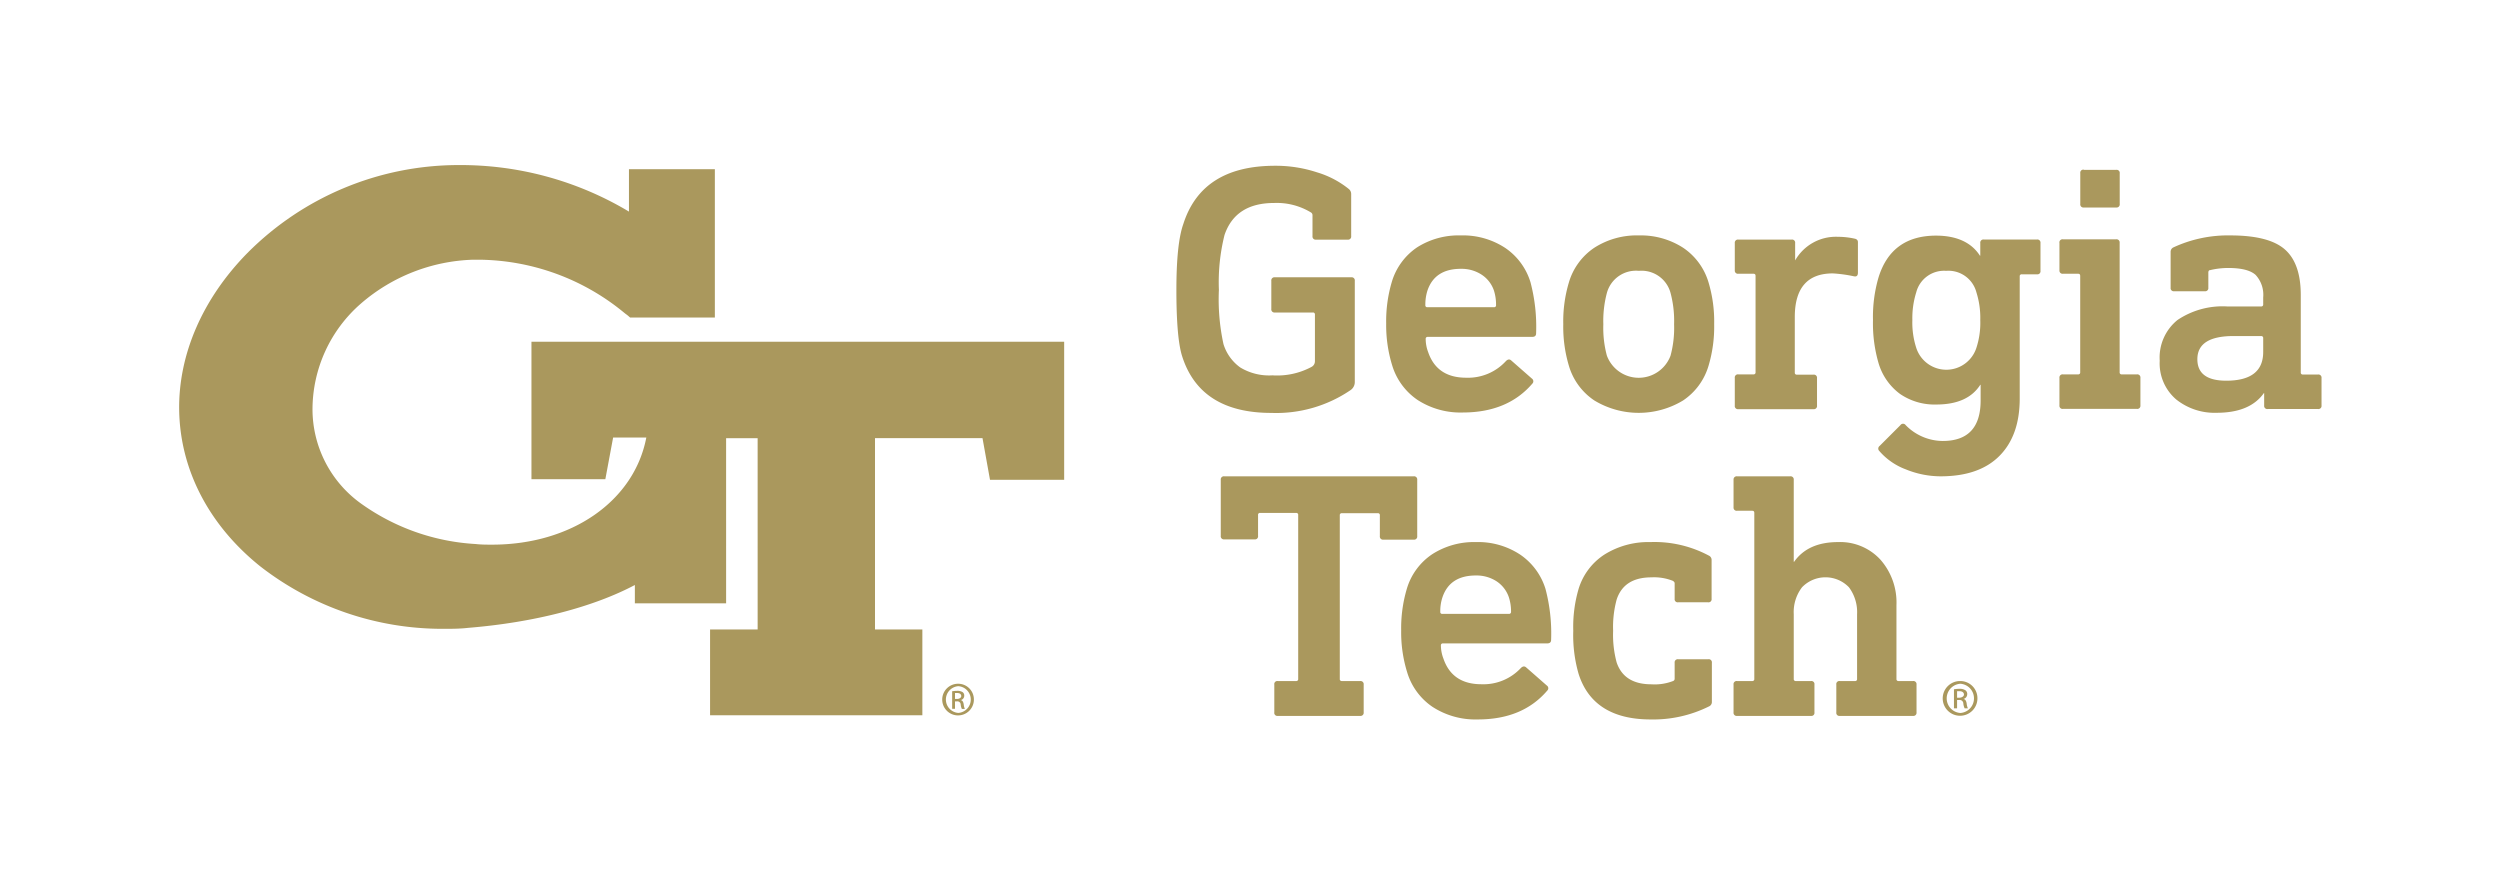 <svg id="Layer_1" data-name="Layer 1" xmlns="http://www.w3.org/2000/svg" viewBox="0 0 360 127.37"><defs><style>.cls-1{fill:#aa985d;}</style></defs><path class="cls-1" d="M176.31,68.59h27.26a.45.45,0,0,1,.51.5V77.2a.45.45,0,0,1-.51.51h-4.36a.45.45,0,0,1-.51-.51v-3a.27.27,0,0,0-.3-.3h-5.17a.27.27,0,0,0-.3.3V97.77a.27.27,0,0,0,.3.3h2.64a.45.45,0,0,1,.5.51v4a.45.45,0,0,1-.5.51H184a.44.44,0,0,1-.5-.51v-4a.44.44,0,0,1,.5-.51h2.64a.27.27,0,0,0,.3-.3V74.16a.27.27,0,0,0-.3-.3h-5.17a.27.27,0,0,0-.31.3v3a.44.44,0,0,1-.5.51h-4.36a.45.45,0,0,1-.51-.51V69.09A.45.45,0,0,1,176.31,68.59Z"/><path class="cls-1" d="M212.52,78.06a11,11,0,0,1,6.38,1.8,9.26,9.26,0,0,1,3.65,4.94,25.12,25.12,0,0,1,.81,7.35c0,.33-.19.5-.56.5h-15a.27.27,0,0,0-.31.31,5.34,5.34,0,0,0,.36,1.87q1.26,3.7,5.47,3.7A7.37,7.37,0,0,0,219,96.2c.27-.27.53-.3.76-.1l3,2.63a.46.46,0,0,1,.05.71q-3.54,4.16-10,4.16a11.33,11.33,0,0,1-6.51-1.8,9.2,9.2,0,0,1-3.67-5,19.37,19.37,0,0,1-.86-6,19.91,19.91,0,0,1,.81-6,9.08,9.08,0,0,1,3.67-5A11.12,11.12,0,0,1,212.52,78.06Zm0,4.81q-3.75,0-4.81,3.15a6.3,6.3,0,0,0-.31,2.07.27.27,0,0,0,.31.31h9.57a.28.28,0,0,0,.31-.31,6.58,6.58,0,0,0-.31-2.07,4.45,4.45,0,0,0-1.77-2.31A5.29,5.29,0,0,0,212.57,82.87Z"/><path class="cls-1" d="M237.65,78.06A16.59,16.59,0,0,1,246.06,80a.68.68,0,0,1,.41.66v5.57a.44.44,0,0,1-.51.5h-4.31a.44.44,0,0,1-.5-.5V84c0-.14-.09-.25-.26-.36a7.31,7.31,0,0,0-3.09-.5q-3.95,0-5,3.19a15.05,15.05,0,0,0-.51,4.51,15.24,15.24,0,0,0,.51,4.56q1.07,3.14,5,3.14a7.32,7.32,0,0,0,3.09-.46.35.35,0,0,0,.26-.35V95.44a.45.45,0,0,1,.5-.51H246a.45.45,0,0,1,.51.51v5.62a.68.68,0,0,1-.41.66,18,18,0,0,1-8.41,1.88c-5.5,0-9-2.2-10.38-6.59a20.08,20.08,0,0,1-.76-6.18,19.46,19.46,0,0,1,.76-6,9,9,0,0,1,3.77-5A11.91,11.91,0,0,1,237.65,78.06Z"/><path class="cls-1" d="M250.14,68.59h7.65a.45.45,0,0,1,.51.5V80.9h.05q2-2.84,6.33-2.84a7.87,7.87,0,0,1,6.1,2.53,9.33,9.33,0,0,1,2.31,6.54V97.77a.27.27,0,0,0,.3.3h2.08a.45.45,0,0,1,.51.51v4a.45.45,0,0,1-.51.51H264.93a.44.44,0,0,1-.5-.51v-4a.44.44,0,0,1,.5-.51h2.18a.27.27,0,0,0,.31-.3V88.45a6,6,0,0,0-1.17-3.88,4.69,4.69,0,0,0-6.76,0,5.88,5.88,0,0,0-1.19,3.88v9.32a.27.27,0,0,0,.3.3h2.18a.44.44,0,0,1,.5.51v4a.44.44,0,0,1-.5.51H250.14a.45.45,0,0,1-.51-.51v-4a.45.45,0,0,1,.51-.51h2.18a.27.27,0,0,0,.3-.3V73.86c0-.21-.1-.31-.3-.31h-2.18a.45.45,0,0,1-.51-.5v-4A.45.45,0,0,1,250.14,68.59Z"/><path class="cls-1" d="M282.29,98.07h0a2.5,2.5,0,1,0,2.46,2.49A2.47,2.47,0,0,0,282.28,98.07Zm0,4.6a2.11,2.11,0,0,1,0-4.21h0a2.11,2.11,0,0,1,0,4.21Z"/><path class="cls-1" d="M282.73,100.65v0a.7.7,0,0,0,.55-.68.65.65,0,0,0-.26-.57,1.45,1.45,0,0,0-.86-.21,4.37,4.37,0,0,0-.79.07V102h.45v-1.2h.31a.52.52,0,0,1,.59.49,2,2,0,0,0,.19.71h.47a2,2,0,0,1-.18-.69C283.14,100.92,283,100.69,282.73,100.65Zm-.59-.18h-.32v-.94l.32,0c.49,0,.67.24.67.49S282.5,100.47,282.14,100.47Z"/><path class="cls-1" d="M183.63,23.87a19,19,0,0,1,6,.94,13.38,13.38,0,0,1,4.59,2.4.92.92,0,0,1,.35.71V34a.45.45,0,0,1-.51.51H189.5A.45.45,0,0,1,189,34V31a.46.46,0,0,0-.21-.4,9.48,9.48,0,0,0-5.32-1.37q-5.57,0-7.14,4.61a28.09,28.09,0,0,0-.81,7.9,30.32,30.32,0,0,0,.66,7.81,6.5,6.5,0,0,0,2.41,3.36,8,8,0,0,0,4.63,1.14,10.49,10.49,0,0,0,5.63-1.21.92.92,0,0,0,.5-.81V45.3a.27.27,0,0,0-.3-.3h-5.47a.45.45,0,0,1-.51-.51V40.44a.45.45,0,0,1,.51-.51h11a.45.45,0,0,1,.51.51V55a1.4,1.4,0,0,1-.66,1.21,19,19,0,0,1-11.35,3.25q-10.19,0-12.82-8.06-.86-2.58-.86-9.63c0-4.42.32-7.6,1-9.52Q173.08,23.86,183.63,23.87Z"/><path class="cls-1" d="M210.36,33.9a11.07,11.07,0,0,1,6.39,1.8,9.21,9.21,0,0,1,3.64,4.94A25.09,25.09,0,0,1,221.2,48c0,.34-.18.51-.55.51H205.6a.27.27,0,0,0-.3.3,5.33,5.33,0,0,0,.35,1.88c.84,2.47,2.67,3.7,5.47,3.7A7.39,7.39,0,0,0,216.85,52c.27-.27.52-.31.76-.1l3,2.63a.47.47,0,0,1,.05.71q-3.56,4.15-10,4.16a11.39,11.39,0,0,1-6.52-1.8,9.25,9.25,0,0,1-3.67-5,19.67,19.67,0,0,1-.86-6,19.91,19.91,0,0,1,.81-6,9.13,9.13,0,0,1,3.67-5A11.15,11.15,0,0,1,210.36,33.9Zm0,4.81q-3.75,0-4.81,3.14a6.65,6.65,0,0,0-.3,2.08.27.27,0,0,0,.3.31h9.58a.27.27,0,0,0,.3-.31,6.65,6.65,0,0,0-.3-2.08,4.43,4.43,0,0,0-1.78-2.3A5.27,5.27,0,0,0,210.41,38.71Z"/><path class="cls-1" d="M236,33.9a11.24,11.24,0,0,1,6.36,1.77,9.13,9.13,0,0,1,3.67,5,19.55,19.55,0,0,1,.81,6,19.64,19.64,0,0,1-.81,6,9.11,9.11,0,0,1-3.67,5,12.34,12.34,0,0,1-12.77,0,9.06,9.06,0,0,1-3.67-5,19.64,19.64,0,0,1-.81-6,19.55,19.55,0,0,1,.81-6,9.08,9.08,0,0,1,3.67-5A11.3,11.3,0,0,1,236,33.9ZM236,39a4.34,4.34,0,0,0-4.61,3.19,15.65,15.65,0,0,0-.51,4.51,15.37,15.37,0,0,0,.51,4.51,4.89,4.89,0,0,0,9.17,0,15.37,15.37,0,0,0,.51-4.51,15.65,15.65,0,0,0-.51-4.51A4.32,4.32,0,0,0,236,39Z"/><path class="cls-1" d="M264.66,34.1a11.12,11.12,0,0,1,2.38.26c.33.06.5.23.5.5v4.41c0,.44-.2.61-.61.51a19.91,19.91,0,0,0-3-.41c-3.65,0-5.48,2.1-5.48,6.28v8a.27.27,0,0,0,.31.3h2.38a.45.45,0,0,1,.51.51v3.95a.45.45,0,0,1-.51.51H250.32a.45.45,0,0,1-.51-.51V54.42a.45.45,0,0,1,.51-.51h2.18a.27.27,0,0,0,.3-.3V39.73c0-.21-.1-.31-.3-.31h-2.18a.45.45,0,0,1-.51-.5V35a.45.45,0,0,1,.51-.5H258a.44.44,0,0,1,.5.5V37.5h0A6.75,6.75,0,0,1,264.66,34.1Z"/><path class="cls-1" d="M278.78,33.93c3,0,5.12,1,6.33,2.89h.05V35a.45.45,0,0,1,.51-.51h7.65a.45.45,0,0,1,.51.51v4a.44.44,0,0,1-.51.5h-2.18a.27.27,0,0,0-.3.31V57.39q0,5.32-2.92,8.26t-8.48,2.94a13.31,13.31,0,0,1-5-1,9.34,9.34,0,0,1-3.83-2.66.47.47,0,0,1,.05-.71l3-3a.46.46,0,0,1,.76,0,7.52,7.52,0,0,0,5.32,2.28q5.47,0,5.47-5.83V55.41h-.05c-1.21,1.9-3.33,2.84-6.33,2.84a8.78,8.78,0,0,1-5.22-1.52,8.49,8.49,0,0,1-3.09-4.41,20.34,20.34,0,0,1-.81-6.23,20.22,20.22,0,0,1,.81-6.18Q272.39,33.94,278.78,33.93ZM280.25,39a4.14,4.14,0,0,0-4.31,3.09,12.43,12.43,0,0,0-.56,4,11.85,11.85,0,0,0,.56,4,4.55,4.55,0,0,0,8.66,0,11.61,11.61,0,0,0,.56-4,12.16,12.16,0,0,0-.56-4A4.16,4.16,0,0,0,280.25,39Z"/><path class="cls-1" d="M297.07,34.46h7.65a.45.45,0,0,1,.51.5V53.61a.27.27,0,0,0,.3.3h2.18a.45.45,0,0,1,.51.51v3.95a.45.45,0,0,1-.51.51H297.07a.45.45,0,0,1-.51-.51V54.42a.45.45,0,0,1,.51-.51h2.18a.27.27,0,0,0,.3-.3V39.73c0-.21-.1-.31-.3-.31h-2.18a.45.45,0,0,1-.51-.5V35A.45.45,0,0,1,297.07,34.46Zm3-10h4.66a.44.44,0,0,1,.51.5v4.41a.45.45,0,0,1-.51.51h-4.66a.45.45,0,0,1-.51-.51V24.93A.44.44,0,0,1,300.06,24.43Z"/><path class="cls-1" d="M321.18,33.9q5.52,0,7.82,2t2.31,6.53v11.2a.27.27,0,0,0,.3.3h2.18a.45.45,0,0,1,.51.51v3.95a.45.45,0,0,1-.51.51h-7.24a.45.45,0,0,1-.51-.51V56.6H326q-2,2.84-6.79,2.84a8.85,8.85,0,0,1-5.85-1.93A6.83,6.83,0,0,1,311,51.94a6.94,6.94,0,0,1,2.56-5.86,11.62,11.62,0,0,1,7.17-1.95h4.87a.27.27,0,0,0,.3-.3v-1a4.21,4.21,0,0,0-1.09-3.24q-1.1-1-3.93-1a11.25,11.25,0,0,0-2.63.31c-.17,0-.25.15-.25.35v2.18a.45.45,0,0,1-.51.51h-4.41a.45.45,0,0,1-.51-.51V36.28a.7.7,0,0,1,.41-.66A18.65,18.65,0,0,1,321.18,33.9Zm4.46,14.49h-4q-5.22,0-5.22,3.34,0,3.09,4.16,3.09,5.33,0,5.32-4.15v-2A.27.27,0,0,0,325.64,48.39Z"/><path class="cls-1" d="M138,98.46h0a2.28,2.28,0,1,0,2.24,2.27A2.26,2.26,0,0,0,137.94,98.46Zm0,4.2a1.93,1.93,0,0,1,0-3.85h0a1.93,1.93,0,0,1,0,3.85Z"/><path class="cls-1" d="M138.35,100.81v0a.63.63,0,0,0,.5-.62.6.6,0,0,0-.23-.52,1.38,1.38,0,0,0-.79-.19,4.63,4.63,0,0,0-.72.06v2.53h.41V101h.28a.47.47,0,0,1,.54.45,1.85,1.85,0,0,0,.17.64h.43a2.07,2.07,0,0,1-.16-.62C138.73,101.05,138.57,100.85,138.35,100.81Zm-.54-.16h-.29v-.86l.29,0c.45,0,.61.22.61.45S138.14,100.65,137.81,100.65Z"/><path class="cls-1" d="M66,24.36h0Z"/><path class="cls-1" d="M76.53,49.21V69H87.17l1.12-6h4.78C91.32,72.16,82.3,78.43,70.86,78.43c-.78,0-1.57,0-2.36-.09A31.4,31.4,0,0,1,52.11,72.6,16.73,16.73,0,0,1,45,58.89a20.25,20.25,0,0,1,7-15.2A25.88,25.88,0,0,1,68.06,37.4c.38,0,.77,0,1.16,0a33.31,33.31,0,0,1,20.51,7.51c.29.24.36.29.43.34a4.36,4.36,0,0,1,.41.33l.16.14h12.21V24.36H90.57v6.11A47.15,47.15,0,0,0,66,23.77h-.17a42.89,42.89,0,0,0-30.24,12.7C29.19,43,25.7,51,25.8,59c.12,8.6,4.26,16.61,11.67,22.55a42.72,42.72,0,0,0,26.36,9c1.19,0,2.4,0,3.59-.14,9.57-.78,18-3,24-6.17l0,2.64h13.14V63.1h4.54V90.64h-6.85V103h30.57V90.64H126V63.09h15.48l1.08,6h10.68V49.21ZM66,24.36h0Z"/></svg>
